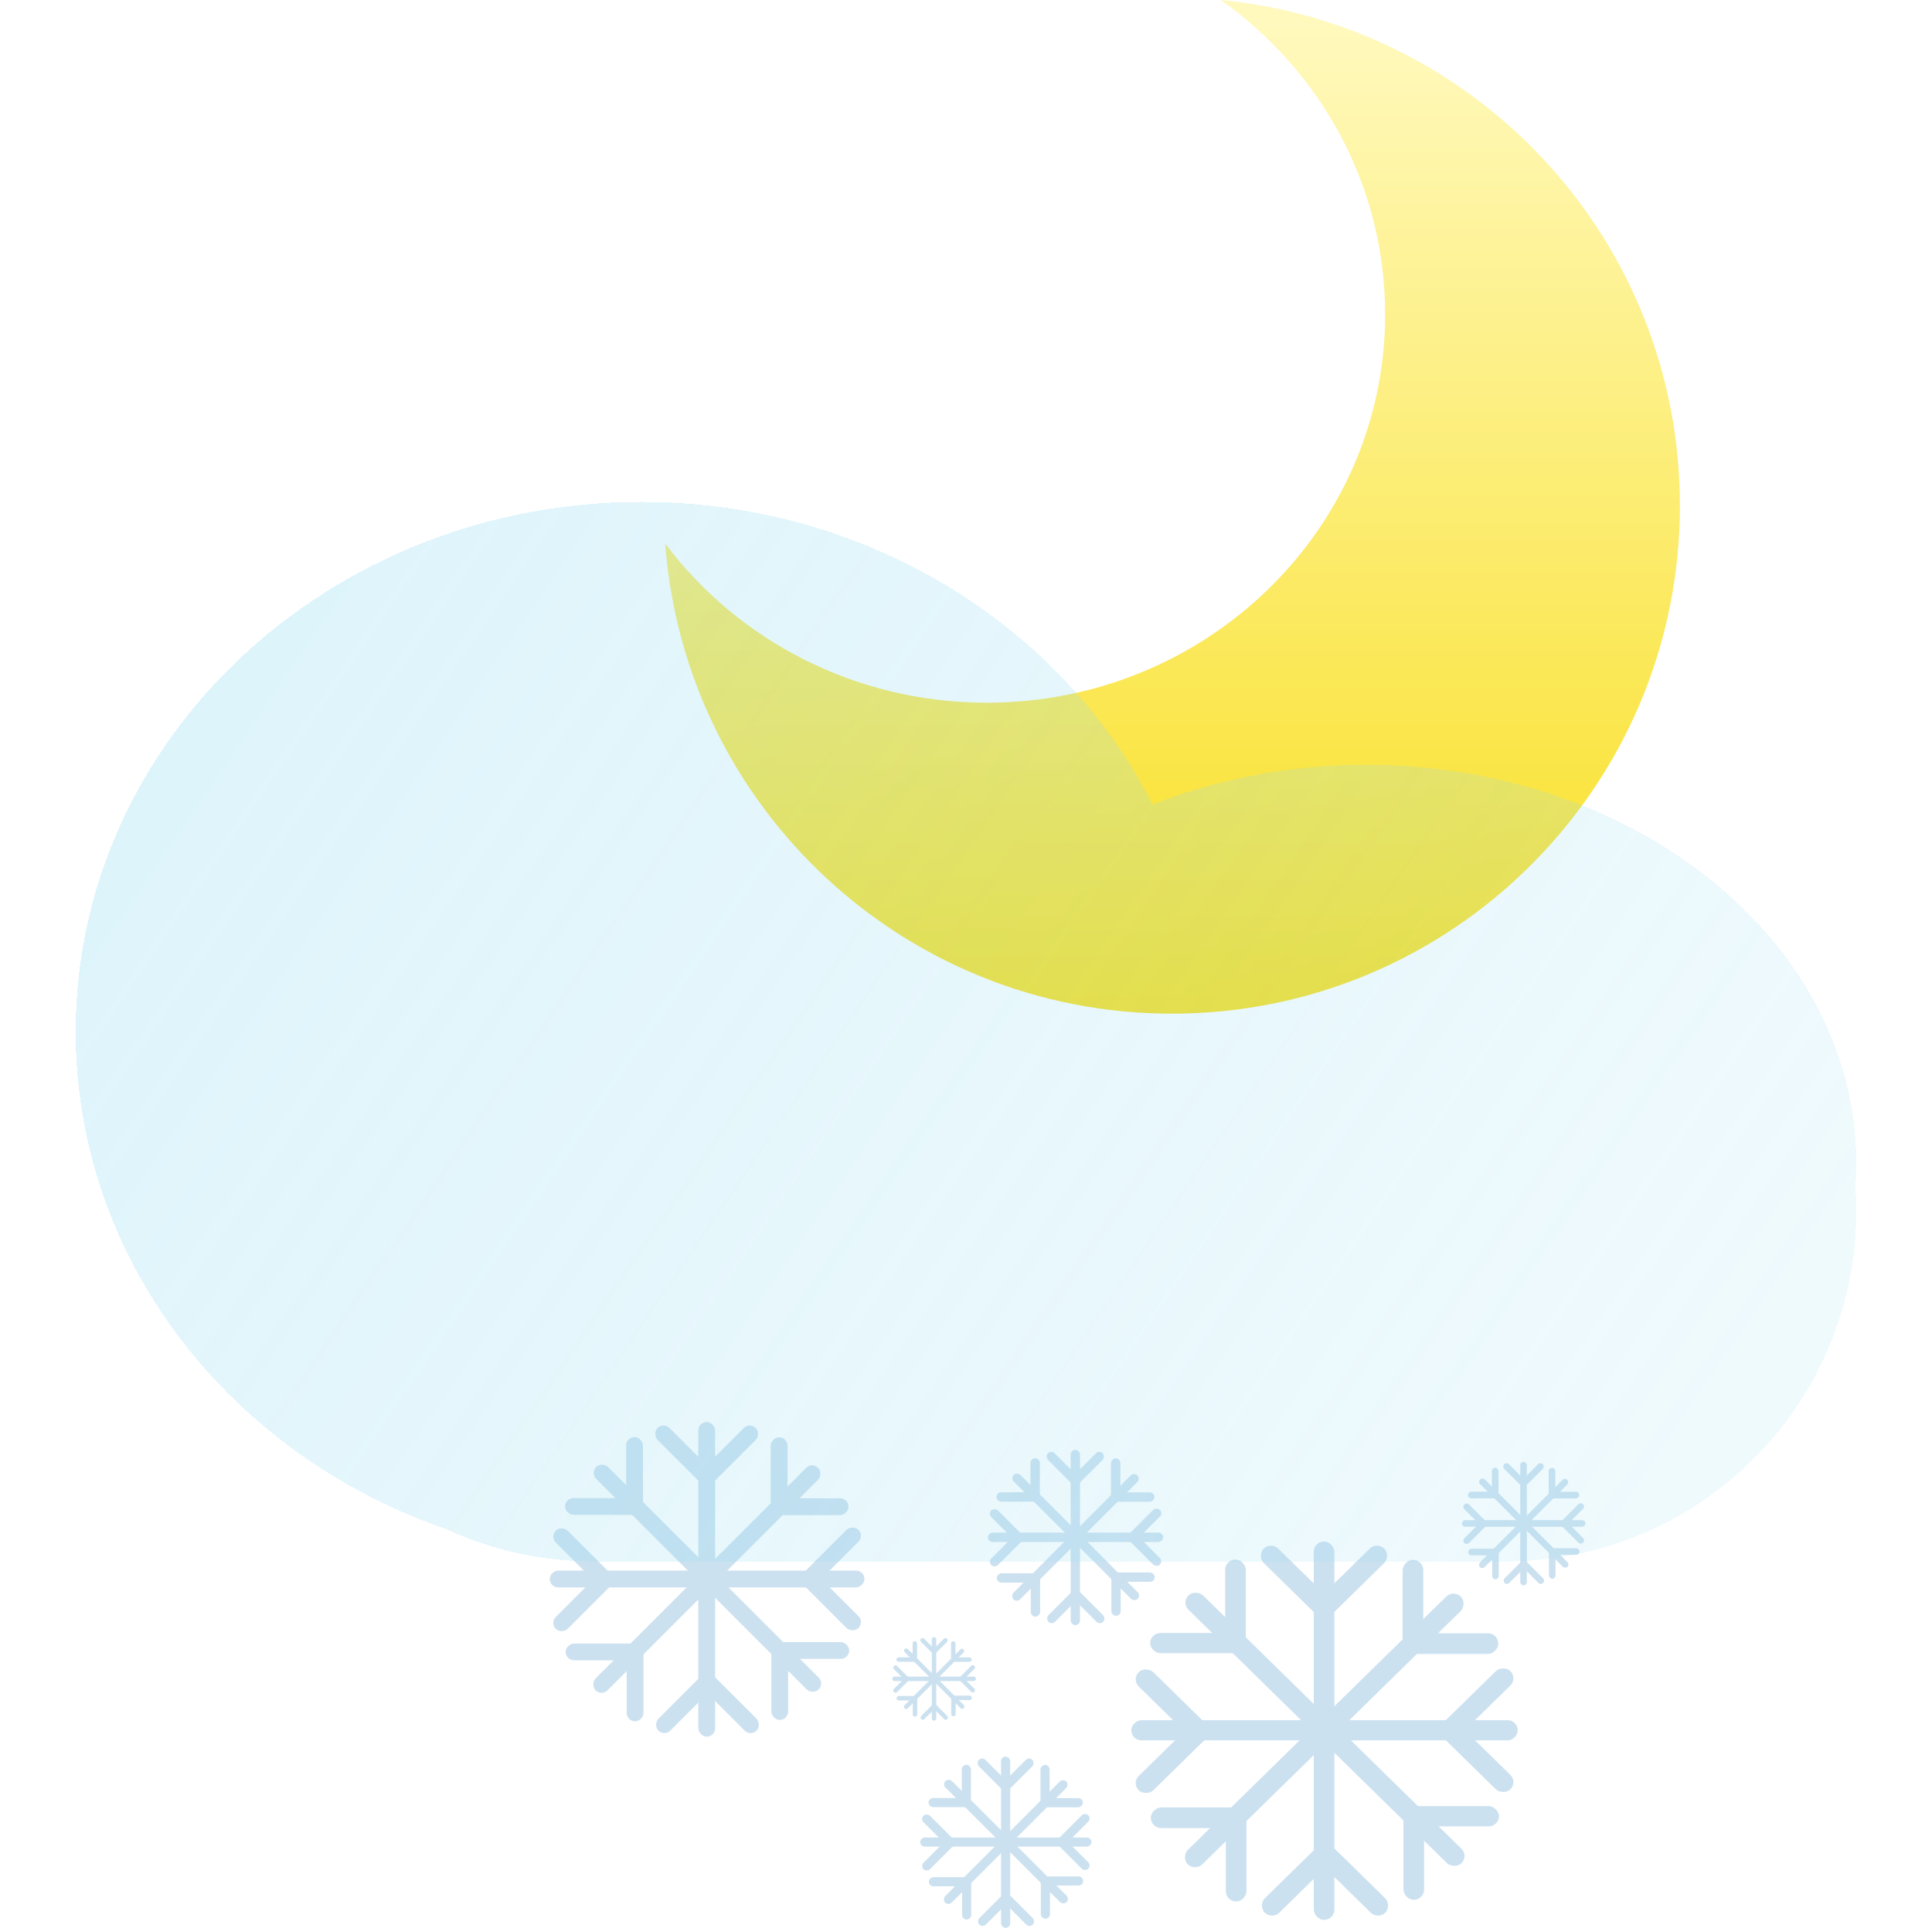 <svg width="485" height="484" viewBox="0 0 485 484" fill="none" xmlns="http://www.w3.org/2000/svg">
<path fill-rule="evenodd" clip-rule="evenodd" d="M167 136.484C185.195 160.695 214.573 176.417 247.717 176.417C302.946 176.417 347.717 132.765 347.717 78.917C347.717 46.469 331.46 17.723 306.455 0C371.133 6.175 421.717 60.656 421.717 126.951C421.717 197.386 364.618 254.485 294.183 254.485C226.955 254.485 171.875 202.467 167 136.484Z" fill="url(#paint0_linear_22_935)"/>
<rect x="175.295" y="357" width="4.225" height="79" rx="2.112" fill="#CCE1F0"/>
<rect x="188.229" y="357" width="4.225" height="19.644" rx="2.112" transform="rotate(45 188.229 357)" fill="#CCE1F0"/>
<rect width="4.225" height="19.644" rx="2.112" transform="matrix(-0.707 0.707 0.707 0.707 166.56 357)" fill="#CCE1F0"/>
<rect width="4.225" height="19.644" rx="2.112" transform="matrix(0.707 -0.707 -0.707 -0.707 188.44 435.979)" fill="#CCE1F0"/>
<rect x="166.771" y="435.979" width="4.225" height="19.644" rx="2.112" transform="rotate(-135 166.771 435.979)" fill="#CCE1F0"/>
<rect x="217" y="394.297" width="4.225" height="79" rx="2.112" transform="rotate(90 217 394.297)" fill="#CCE1F0"/>
<rect x="217" y="407.229" width="4.225" height="19.644" rx="2.112" transform="rotate(135 217 407.229)" fill="#CCE1F0"/>
<rect width="4.225" height="19.644" rx="2.112" transform="matrix(-0.707 -0.707 -0.707 0.707 217 385.56)" fill="#CCE1F0"/>
<rect width="4.225" height="19.644" rx="2.112" transform="matrix(0.707 0.707 0.707 -0.707 138.02 407.44)" fill="#CCE1F0"/>
<rect x="138.02" y="385.771" width="4.225" height="19.644" rx="2.112" transform="rotate(-45 138.02 385.771)" fill="#CCE1F0"/>
<rect x="203.872" y="367.011" width="4.225" height="79" rx="2.112" transform="rotate(45 203.872 367.011)" fill="#CCE1F0"/>
<rect x="213.017" y="376.155" width="4.225" height="19.644" rx="2.112" transform="rotate(90 213.017 376.155)" fill="#CCE1F0"/>
<rect width="4.225" height="19.644" rx="2.112" transform="matrix(-1 -4.21468e-08 -4.21468e-08 1 197.695 360.833)" fill="#CCE1F0"/>
<rect width="4.225" height="19.644" rx="2.112" transform="matrix(1 4.21468e-08 4.21468e-08 -1 157.32 432.153)" fill="#CCE1F0"/>
<rect x="141.997" y="416.829" width="4.225" height="19.644" rx="2.112" transform="rotate(-90 141.997 416.829)" fill="#CCE1F0"/>
<rect x="207.003" y="422.649" width="4.225" height="79" rx="2.112" transform="rotate(135 207.003 422.649)" fill="#CCE1F0"/>
<rect x="197.857" y="431.794" width="4.225" height="19.644" rx="2.112" transform="rotate(-180 197.857 431.794)" fill="#CCE1F0"/>
<rect width="4.225" height="19.644" rx="2.112" transform="matrix(0 -1 -1 0 213.18 416.472)" fill="#CCE1F0"/>
<rect width="4.225" height="19.644" rx="2.112" transform="matrix(0 1 1 0 141.861 376.096)" fill="#CCE1F0"/>
<rect x="157.184" y="360.773" width="4.225" height="19.644" rx="2.112" fill="#CCE1F0"/>
<rect x="329.793" y="387" width="5.187" height="95" rx="2.594" fill="#CCE1F0"/>
<rect width="5.134" height="23.873" rx="2.567" transform="matrix(0.714 0.7 -0.714 0.7 345.673 387)" fill="#CCE1F0"/>
<rect width="5.134" height="23.873" rx="2.567" transform="matrix(-0.714 0.7 0.714 0.7 319.066 387)" fill="#CCE1F0"/>
<rect width="5.134" height="23.873" rx="2.567" transform="matrix(0.714 -0.7 -0.714 -0.7 345.933 481.976)" fill="#CCE1F0"/>
<rect width="5.134" height="23.873" rx="2.567" transform="matrix(-0.714 -0.7 0.714 -0.7 319.326 481.976)" fill="#CCE1F0"/>
<rect x="381" y="431.851" width="5.08" height="97" rx="2.54" transform="rotate(90 381 431.851)" fill="#CCE1F0"/>
<rect width="5.134" height="23.873" rx="2.567" transform="matrix(-0.714 0.7 -0.714 -0.7 381 447.403)" fill="#CCE1F0"/>
<rect width="5.134" height="23.873" rx="2.567" transform="matrix(-0.714 -0.7 -0.714 0.7 381 421.345)" fill="#CCE1F0"/>
<rect width="5.134" height="23.873" rx="2.567" transform="matrix(0.714 0.7 0.714 -0.7 284.025 447.656)" fill="#CCE1F0"/>
<rect width="5.134" height="23.873" rx="2.567" transform="matrix(0.714 -0.7 0.714 0.7 284.025 421.599)" fill="#CCE1F0"/>
<rect width="5.134" height="96.005" rx="2.567" transform="matrix(0.714 0.7 -0.714 0.7 364.881 399.038)" fill="#CCE1F0"/>
<rect x="376.11" y="410.034" width="5.187" height="23.623" rx="2.567" transform="rotate(90 376.11 410.034)" fill="#CCE1F0"/>
<rect width="5.134" height="23.873" rx="2.567" transform="matrix(-1.01 -4.21468e-08 -4.21468e-08 0.99 357.296 391.609)" fill="#CCE1F0"/>
<rect width="5.134" height="23.873" rx="2.567" transform="matrix(1.01 4.21468e-08 4.21468e-08 -0.99 307.722 477.372)" fill="#CCE1F0"/>
<rect x="288.908" y="458.947" width="5.187" height="23.623" rx="2.567" transform="rotate(-90 288.908 458.947)" fill="#CCE1F0"/>
<rect width="5.134" height="96.005" rx="2.567" transform="matrix(-0.714 0.7 -0.714 -0.7 368.726 465.944)" fill="#CCE1F0"/>
<rect x="357.497" y="476.942" width="5.187" height="23.623" rx="2.567" transform="rotate(-180 357.497 476.942)" fill="#CCE1F0"/>
<rect width="5.134" height="23.873" rx="2.567" transform="matrix(0 -0.99 -1.01 0 376.311 458.516)" fill="#CCE1F0"/>
<rect width="5.134" height="23.873" rx="2.567" transform="matrix(0 0.99 1.01 0 288.741 409.963)" fill="#CCE1F0"/>
<rect x="307.555" y="391.536" width="5.187" height="23.623" rx="2.567" fill="#CCE1F0"/>
<rect x="268.772" y="364" width="2.353" height="44" rx="1.176" fill="#CCE1F0"/>
<rect x="275.976" y="364" width="2.353" height="10.941" rx="1.176" transform="rotate(45 275.976 364)" fill="#CCE1F0"/>
<rect width="2.353" height="10.941" rx="1.176" transform="matrix(-0.707 0.707 0.707 0.707 263.906 364)" fill="#CCE1F0"/>
<rect width="2.353" height="10.941" rx="1.176" transform="matrix(0.707 -0.707 -0.707 -0.707 276.093 407.988)" fill="#CCE1F0"/>
<rect x="264.024" y="407.988" width="2.353" height="10.941" rx="1.176" transform="rotate(-135 264.024 407.988)" fill="#CCE1F0"/>
<rect x="292" y="384.772" width="2.353" height="44" rx="1.176" transform="rotate(90 292 384.772)" fill="#CCE1F0"/>
<rect x="292" y="391.975" width="2.353" height="10.941" rx="1.176" transform="rotate(135 292 391.975)" fill="#CCE1F0"/>
<rect width="2.353" height="10.941" rx="1.176" transform="matrix(-0.707 -0.707 -0.707 0.707 292 379.907)" fill="#CCE1F0"/>
<rect width="2.353" height="10.941" rx="1.176" transform="matrix(0.707 0.707 0.707 -0.707 248.011 392.093)" fill="#CCE1F0"/>
<rect x="248.011" y="380.024" width="2.353" height="10.941" rx="1.176" transform="rotate(-45 248.011 380.024)" fill="#CCE1F0"/>
<rect x="284.688" y="369.574" width="2.353" height="44" rx="1.176" transform="rotate(45 284.688 369.574)" fill="#CCE1F0"/>
<rect x="289.782" y="374.667" width="2.353" height="10.941" rx="1.176" transform="rotate(90 289.782 374.667)" fill="#CCE1F0"/>
<rect width="2.353" height="10.941" rx="1.176" transform="matrix(-1 -4.21468e-08 -4.21468e-08 1 281.248 366.134)" fill="#CCE1F0"/>
<rect width="2.353" height="10.941" rx="1.176" transform="matrix(1 4.21468e-08 4.21468e-08 -1 258.761 405.856)" fill="#CCE1F0"/>
<rect x="250.227" y="397.321" width="2.353" height="10.941" rx="1.176" transform="rotate(-90 250.227 397.321)" fill="#CCE1F0"/>
<rect x="286.432" y="400.564" width="2.353" height="44" rx="1.176" transform="rotate(135 286.432 400.564)" fill="#CCE1F0"/>
<rect x="281.338" y="405.658" width="2.353" height="10.941" rx="1.176" transform="rotate(-180 281.338 405.658)" fill="#CCE1F0"/>
<rect width="2.353" height="10.941" rx="1.176" transform="matrix(0 -1 -1 0 289.873 397.123)" fill="#CCE1F0"/>
<rect width="2.353" height="10.941" rx="1.176" transform="matrix(0 1 1 0 250.15 374.636)" fill="#CCE1F0"/>
<rect x="258.685" y="366.102" width="2.353" height="10.941" rx="1.176" fill="#CCE1F0"/>
<rect x="251.3" y="441" width="2.299" height="43" rx="1.15" fill="#CCE1F0"/>
<rect x="258.34" y="441" width="2.299" height="10.693" rx="1.15" transform="rotate(45 258.34 441)" fill="#CCE1F0"/>
<rect width="2.299" height="10.693" rx="1.15" transform="matrix(-0.707 0.707 0.707 0.707 246.545 441)" fill="#CCE1F0"/>
<rect width="2.299" height="10.693" rx="1.15" transform="matrix(0.707 -0.707 -0.707 -0.707 258.455 483.988)" fill="#CCE1F0"/>
<rect x="246.66" y="483.988" width="2.299" height="10.693" rx="1.15" transform="rotate(-135 246.66 483.988)" fill="#CCE1F0"/>
<rect x="274" y="461.301" width="2.299" height="43" rx="1.15" transform="rotate(90 274 461.301)" fill="#CCE1F0"/>
<rect x="274" y="468.34" width="2.299" height="10.693" rx="1.15" transform="rotate(135 274 468.34)" fill="#CCE1F0"/>
<rect width="2.299" height="10.693" rx="1.15" transform="matrix(-0.707 -0.707 -0.707 0.707 274 456.546)" fill="#CCE1F0"/>
<rect width="2.299" height="10.693" rx="1.15" transform="matrix(0.707 0.707 0.707 -0.707 231.011 468.455)" fill="#CCE1F0"/>
<rect x="231.011" y="456.66" width="2.299" height="10.693" rx="1.15" transform="rotate(-45 231.011 456.66)" fill="#CCE1F0"/>
<rect x="266.854" y="446.448" width="2.299" height="43" rx="1.15" transform="rotate(45 266.854 446.448)" fill="#CCE1F0"/>
<rect x="271.832" y="451.426" width="2.299" height="10.693" rx="1.15" transform="rotate(90 271.832 451.426)" fill="#CCE1F0"/>
<rect width="2.299" height="10.693" rx="1.15" transform="matrix(-1 -4.21468e-08 -4.21468e-08 1 263.492 443.085)" fill="#CCE1F0"/>
<rect width="2.299" height="10.693" rx="1.15" transform="matrix(1 4.21468e-08 4.21468e-08 -1 241.516 481.905)" fill="#CCE1F0"/>
<rect x="233.176" y="473.564" width="2.299" height="10.693" rx="1.15" transform="rotate(-90 233.176 473.564)" fill="#CCE1F0"/>
<rect x="268.559" y="476.732" width="2.299" height="43" rx="1.15" transform="rotate(135 268.559 476.732)" fill="#CCE1F0"/>
<rect x="263.581" y="481.711" width="2.299" height="10.693" rx="1.15" transform="rotate(-180 263.581 481.711)" fill="#CCE1F0"/>
<rect width="2.299" height="10.693" rx="1.15" transform="matrix(0 -1 -1 0 271.921 473.37)" fill="#CCE1F0"/>
<rect width="2.299" height="10.693" rx="1.15" transform="matrix(0 1 1 0 233.102 451.394)" fill="#CCE1F0"/>
<rect x="241.442" y="443.054" width="2.299" height="10.693" rx="1.15" fill="#CCE1F0"/>
<rect x="233.914" y="411" width="1.123" height="21" rx="0.561" fill="#CCE1F0"/>
<rect x="237.352" y="411" width="1.123" height="5.222" rx="0.561" transform="rotate(45 237.352 411)" fill="#CCE1F0"/>
<rect width="1.123" height="5.222" rx="0.561" transform="matrix(-0.707 0.707 0.707 0.707 231.592 411)" fill="#CCE1F0"/>
<rect width="1.123" height="5.222" rx="0.561" transform="matrix(0.707 -0.707 -0.707 -0.707 237.408 431.994)" fill="#CCE1F0"/>
<rect x="231.648" y="431.994" width="1.123" height="5.222" rx="0.561" transform="rotate(-135 231.648 431.994)" fill="#CCE1F0"/>
<rect x="245" y="420.914" width="1.123" height="21" rx="0.561" transform="rotate(90 245 420.914)" fill="#CCE1F0"/>
<rect x="245" y="424.352" width="1.123" height="5.222" rx="0.561" transform="rotate(135 245 424.352)" fill="#CCE1F0"/>
<rect width="1.123" height="5.222" rx="0.561" transform="matrix(-0.707 -0.707 -0.707 0.707 245 418.592)" fill="#CCE1F0"/>
<rect width="1.123" height="5.222" rx="0.561" transform="matrix(0.707 0.707 0.707 -0.707 224.005 424.408)" fill="#CCE1F0"/>
<rect x="224.005" y="418.647" width="1.123" height="5.222" rx="0.561" transform="rotate(-45 224.005 418.647)" fill="#CCE1F0"/>
<rect x="241.51" y="413.661" width="1.123" height="21" rx="0.561" transform="rotate(45 241.51 413.661)" fill="#CCE1F0"/>
<rect x="243.941" y="416.092" width="1.123" height="5.222" rx="0.561" transform="rotate(90 243.941 416.092)" fill="#CCE1F0"/>
<rect width="1.123" height="5.222" rx="0.561" transform="matrix(-1 -4.21468e-08 -4.21468e-08 1 239.868 412.019)" fill="#CCE1F0"/>
<rect width="1.123" height="5.222" rx="0.561" transform="matrix(1 4.21468e-08 4.21468e-08 -1 229.135 430.977)" fill="#CCE1F0"/>
<rect x="225.062" y="426.904" width="1.123" height="5.222" rx="0.561" transform="rotate(-90 225.062 426.904)" fill="#CCE1F0"/>
<rect x="242.343" y="428.451" width="1.123" height="21" rx="0.561" transform="rotate(135 242.343 428.451)" fill="#CCE1F0"/>
<rect x="239.912" y="430.883" width="1.123" height="5.222" rx="0.561" transform="rotate(-180 239.912 430.883)" fill="#CCE1F0"/>
<rect width="1.123" height="5.222" rx="0.561" transform="matrix(0 -1 -1 0 243.985 426.809)" fill="#CCE1F0"/>
<rect width="1.123" height="5.222" rx="0.561" transform="matrix(0 1 1 0 225.026 416.076)" fill="#CCE1F0"/>
<rect x="229.1" y="412.004" width="1.123" height="5.222" rx="0.561" fill="#CCE1F0"/>
<rect x="381.635" y="367" width="1.658" height="31" rx="0.829" fill="#CCE1F0"/>
<rect x="386.71" y="367" width="1.658" height="7.709" rx="0.829" transform="rotate(45 386.71 367)" fill="#CCE1F0"/>
<rect width="1.658" height="7.709" rx="0.829" transform="matrix(-0.707 0.707 0.707 0.707 378.207 367)" fill="#CCE1F0"/>
<rect width="1.658" height="7.709" rx="0.829" transform="matrix(0.707 -0.707 -0.707 -0.707 386.793 397.991)" fill="#CCE1F0"/>
<rect x="378.29" y="397.991" width="1.658" height="7.709" rx="0.829" transform="rotate(-135 378.29 397.991)" fill="#CCE1F0"/>
<rect x="398" y="381.635" width="1.658" height="31" rx="0.829" transform="rotate(90 398 381.635)" fill="#CCE1F0"/>
<rect x="398" y="386.709" width="1.658" height="7.709" rx="0.829" transform="rotate(135 398 386.709)" fill="#CCE1F0"/>
<rect width="1.658" height="7.709" rx="0.829" transform="matrix(-0.707 -0.707 -0.707 0.707 398 378.206)" fill="#CCE1F0"/>
<rect width="1.658" height="7.709" rx="0.829" transform="matrix(0.707 0.707 0.707 -0.707 367.008 386.793)" fill="#CCE1F0"/>
<rect x="367.008" y="378.288" width="1.658" height="7.709" rx="0.829" transform="rotate(-45 367.008 378.288)" fill="#CCE1F0"/>
<rect x="392.849" y="370.928" width="1.658" height="31" rx="0.829" transform="rotate(45 392.849 370.928)" fill="#CCE1F0"/>
<rect x="396.438" y="374.516" width="1.658" height="7.709" rx="0.829" transform="rotate(90 396.438 374.516)" fill="#CCE1F0"/>
<rect width="1.658" height="7.709" rx="0.829" transform="matrix(-1 -4.21468e-08 -4.21468e-08 1 390.425 368.503)" fill="#CCE1F0"/>
<rect width="1.658" height="7.709" rx="0.829" transform="matrix(1 4.21468e-08 4.21468e-08 -1 374.582 396.489)" fill="#CCE1F0"/>
<rect x="368.568" y="390.476" width="1.658" height="7.709" rx="0.829" transform="rotate(-90 368.568 390.476)" fill="#CCE1F0"/>
<rect x="394.077" y="392.762" width="1.658" height="31" rx="0.829" transform="rotate(135 394.077 392.762)" fill="#CCE1F0"/>
<rect x="390.488" y="396.352" width="1.658" height="7.709" rx="0.829" transform="rotate(-180 390.488 396.352)" fill="#CCE1F0"/>
<rect width="1.658" height="7.709" rx="0.829" transform="matrix(0 -1 -1 0 396.5 390.339)" fill="#CCE1F0"/>
<rect width="1.658" height="7.709" rx="0.829" transform="matrix(0 1 1 0 368.515 374.494)" fill="#CCE1F0"/>
<rect x="374.527" y="368.482" width="1.658" height="7.709" rx="0.829" fill="#CCE1F0"/>
<g filter="url(#filter0_bd_22_935)">
<path fill-rule="evenodd" clip-rule="evenodd" d="M348 387H166H154C140.792 387 128.263 384.09 117.02 378.876C62.729 360.19 24 311.331 24 254C24 180.546 87.576 121 166 121C222.644 121 271.541 152.064 294.333 196.996C310.551 190.592 328.759 187 348 187C415.931 187 471 231.772 471 287C471 288.975 470.93 290.936 470.791 292.883C470.929 294.904 471 296.944 471 299C471 347.601 431.601 387 383 387H348Z" fill="url(#paint1_linear_22_935)" fill-opacity="0.3" shape-rendering="crispEdges"/>
</g>
<defs>
<filter id="filter0_bd_22_935" x="-11" y="86" width="517" height="336" filterUnits="userSpaceOnUse" color-interpolation-filters="sRGB">
<feFlood flood-opacity="0" result="BackgroundImageFix"/>
<feGaussianBlur in="BackgroundImage" stdDeviation="17.5"/>
<feComposite in2="SourceAlpha" operator="in" result="effect1_backgroundBlur_22_935"/>
<feColorMatrix in="SourceAlpha" type="matrix" values="0 0 0 0 0 0 0 0 0 0 0 0 0 0 0 0 0 0 127 0" result="hardAlpha"/>
<feOffset dx="-5" dy="5"/>
<feGaussianBlur stdDeviation="9.5"/>
<feComposite in2="hardAlpha" operator="out"/>
<feColorMatrix type="matrix" values="0 0 0 0 0.434 0 0 0 0 0.506 0 0 0 0 0.537 0 0 0 0.25 0"/>
<feBlend mode="normal" in2="effect1_backgroundBlur_22_935" result="effect2_dropShadow_22_935"/>
<feBlend mode="normal" in="SourceGraphic" in2="effect2_dropShadow_22_935" result="shape"/>
</filter>
<linearGradient id="paint0_linear_22_935" x1="296.717" y1="-0.583" x2="296.717" y2="254.485" gradientUnits="userSpaceOnUse">
<stop offset="0.02" stop-color="#FFF9BE"/>
<stop offset="1" stop-color="#F9DF21"/>
</linearGradient>
<linearGradient id="paint1_linear_22_935" x1="86" y1="151" x2="414" y2="375" gradientUnits="userSpaceOnUse">
<stop stop-color="#94DCF2"/>
<stop offset="1" stop-color="#94DCF2" stop-opacity="0.5"/>
</linearGradient>
</defs>
</svg>
